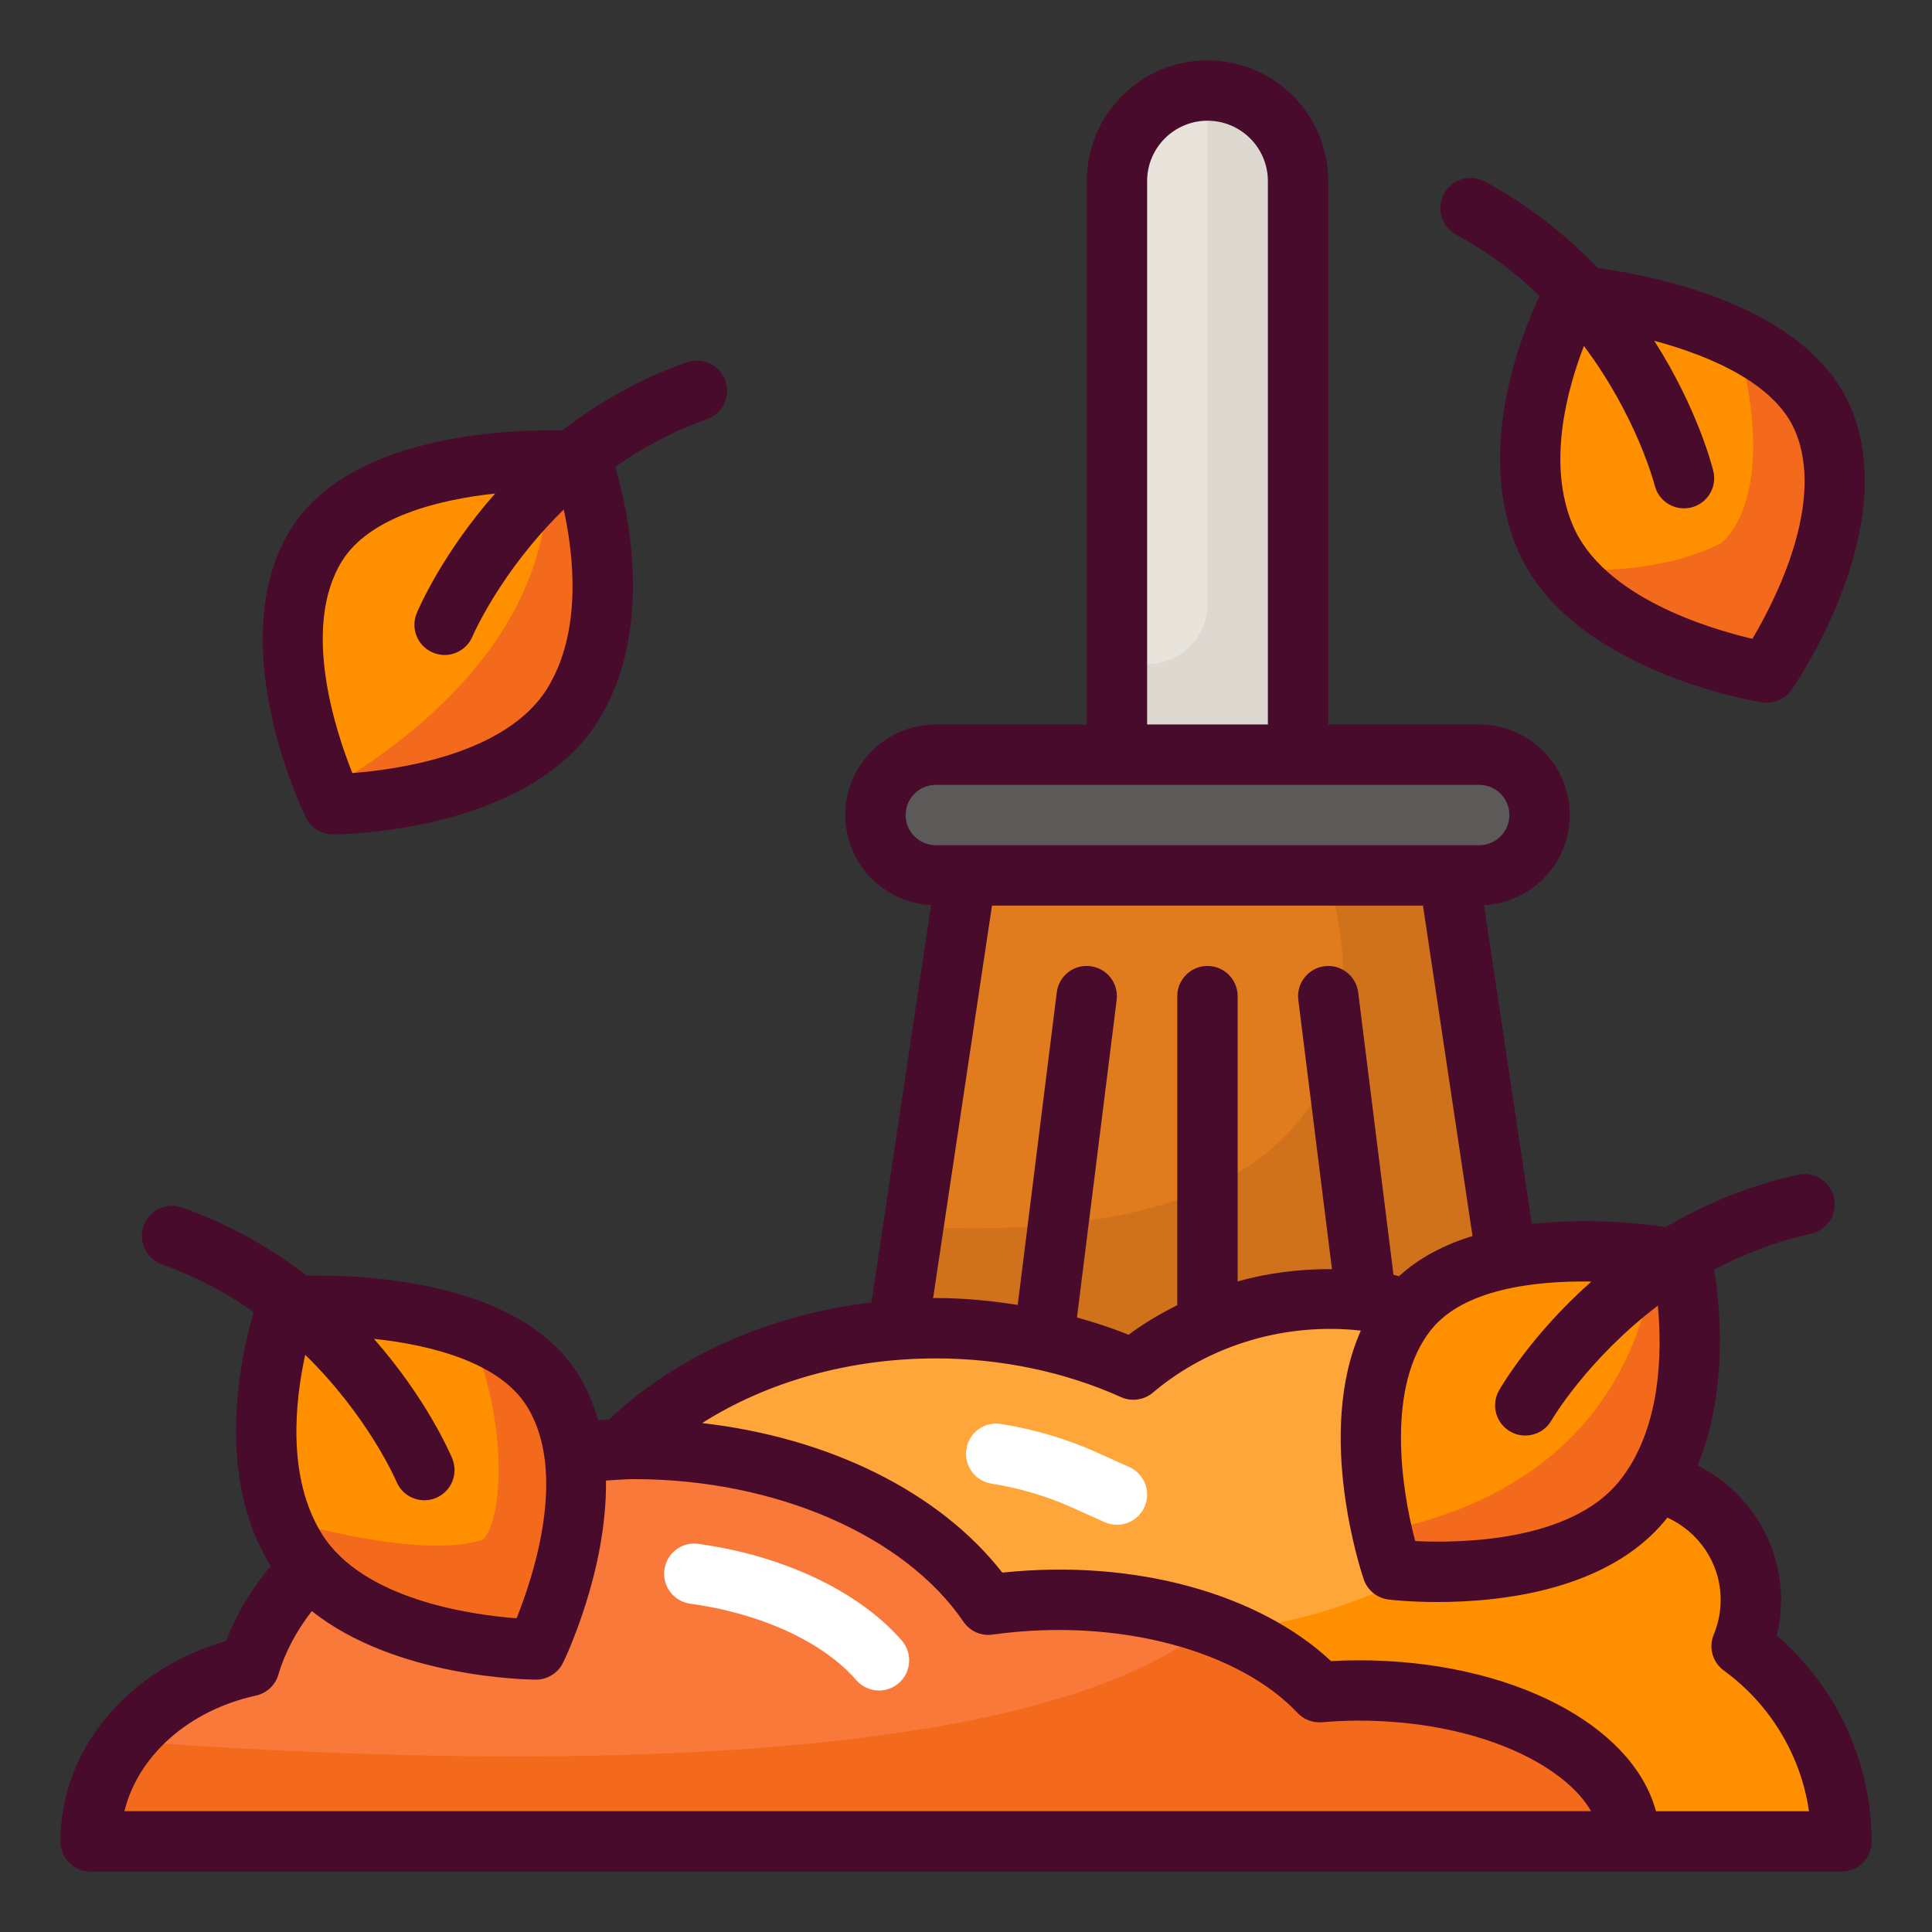 <svg id="pile_of_leaves" viewBox="0 0 64 64" xmlns="http://www.w3.org/2000/svg" data-name="pile of leaves"><rect x="0" y="0" width="64" height="64" fill="#333333" stroke="none"/><path d="m29.6 45 2.4-16h16l2.1 14v5.948l-20.159-.948z" fill="#e07c1d"/><path d="m48 29h-4.003c2.896 10.869-7.163 11.996-13.742 11.632l-.655 4.368.341 3 20.159.948v-5.948l-2.1-14z" fill="#cf721b"/><path d="m40 3c1.656 0 3 1.344 3 3v19h-6v-19c0-1.656 1.344-3 3-3z" fill="#e8e4dc"/><path d="m40 3v17c0 1.105-.895 2-2 2h-1v3h6v-19c0-1.657-1.343-3-3-3z" fill="#ded9d0"/><path d="m19.082 50c2.006-3.532 6.587-6 11.918-6 2.389 0 4.621.504 6.544 1.37 1.742-1.476 3.993-2.37 6.456-2.37 1.422 0 2.775.297 4 .832l6 5.168c2.209 0 4 1.791 4 4 0 .543-.11 1.059-.306 1.531 2.001 1.454 3.306 3.806 3.306 6.469h-13s-28.918-11-28.918-11z" fill="#ffa63b"/><path d="m57.694 54.531c.196-.472.306-.988.306-1.531 0-2.209-1.791-4-4-4l-1.935-1.666c-7.83 11.643-24.885 5.7-32.662 2.152-.112.17-.222.34-.322.515l28.918 11h13c0-2.662-1.306-5.014-3.306-6.469z" fill="#fe9000"/><path d="m60.384 13.881c1.515 3.557-1.857 8.399-1.857 8.399s-5.828-.924-7.343-4.481.937-8.008.937-8.008 6.748.532 8.263 4.089z" fill="#fe9000"/><path d="m60.384 13.881c-.508-1.193-1.609-2.04-2.843-2.647 1.463 5.42-.541 6.766-.541 6.766-1.578.789-3.465.951-5.174.864 2.08 2.677 6.701 3.416 6.701 3.416s3.372-4.843 1.857-8.399z" fill="#f36a1c"/><path d="m10.483 18.057c-2.042 3.282.547 8.585.547 8.585s5.901-.019 7.943-3.302.302-8.057.302-8.057-6.75-.509-8.792 2.774z" fill="#fe9000"/><path d="m19.275 15.283s-.451-.033-1.149-.027c.362 5.339-3.941 8.939-7.305 10.914.124.297.209.472.209.472s5.901-.019 7.943-3.302c2.042-3.282.302-8.057.302-8.057z" fill="#f36a1c"/><rect fill="#5b5a59" height="4" rx="2" width="22" x="29" y="25"/><path d="m46.64 43.409c-2.432 3.005-.518 8.587-.518 8.587s5.858.71 8.291-2.295 1.295-7.958 1.295-7.958-6.635-1.339-9.068 1.666z" fill="#fe9000"/><path d="m61.304 13.489c-1.431-3.359-6.493-4.353-8.385-4.612-.992-1.046-2.219-2.048-3.732-2.862-.484-.261-1.093-.08-1.354.407-.262.486-.079 1.093.407 1.354 1.08.581 1.987 1.283 2.76 2.026-.627 1.331-2.129 5.117-.735 8.389 1.712 4.02 7.846 5.036 8.106 5.077.052.008.104.012.156.012.324 0 .632-.158.82-.429.151-.216 3.669-5.343 1.957-9.362zm-3.254 7.672c-1.445-.338-4.937-1.383-5.946-3.753-.869-2.041-.189-4.513.365-5.947 1.756 2.339 2.335 4.581 2.344 4.616.112.457.521.763.971.763.078 0 .157-.009.236-.028.537-.13.866-.67.736-1.207-.034-.143-.525-2.076-1.957-4.316 1.895.507 4.005 1.433 4.665 2.984 1.01 2.371-.656 5.612-1.414 6.889z" fill="#490b2b"/><path d="m55.708 41.743s-.328-.064-.848-.133c-.867 6.139-5.281 8.367-9.079 9.125.173.764.34 1.259.34 1.259s5.858.71 8.291-2.295c2.432-3.005 1.295-7.958 1.295-7.958z" fill="#f36a1c"/><path d="m11.311 51c-1.506 1.165-2.581 2.603-3.049 4.194-3.024.663-5.262 3.007-5.262 5.806h51c0-2.761-4.029-5-9-5-.44 0-.868.023-1.291.057-1.716-1.824-4.97-3.057-8.709-3.057-.777 0-1.53.058-2.257.159-2.083-3.047-6.551-5.159-11.743-5.159-1.033 0-2.037.083-3.0.241z" fill="#f9793a"/><path d="m18.302 46.057c2.042 3.282-.547 8.585-.547 8.585s-5.901-.019-7.943-3.302-.302-8.057-.302-8.057 6.75-.509 8.792 2.774z" fill="#fe9000"/><path d="m45 56c-.44 0-.868.023-1.291.057-.862-.916-2.113-1.683-3.618-2.219-6.357 5.205-25.364 4.619-35.887 3.836-.749.953-1.204 2.089-1.204 3.326h51c0-2.761-4.029-5-9-5z" fill="#f36a1c"/><path d="m24.03 12.61c-.184-.52-.753-.794-1.276-.61-1.621.572-2.987 1.375-4.127 2.257-1.911-.035-7.063.171-8.993 3.271-2.309 3.709.382 9.315.498 9.552.168.343.517.561.898.561h.003c.264-.001 6.48-.064 8.79-3.773 1.878-3.02.974-6.993.559-8.403.877-.616 1.881-1.17 3.037-1.579.521-.184.794-.755.61-1.276zm-5.905 10.201c-1.362 2.188-4.972 2.685-6.452 2.797-.554-1.378-1.702-4.836-.342-7.024.891-1.433 3.119-2.025 5.07-2.235-1.759 1.995-2.541 3.831-2.598 3.967-.21.51.032 1.092.542 1.304.125.052.255.077.382.077.392 0 .765-.232.925-.616.014-.033.93-2.16 3.023-4.202.328 1.502.62 4.049-.551 5.932z" fill="#490b2b"/><path d="m18.302 46.057c-.614-.986-1.655-1.626-2.809-2.044 1.383 3.024 1.17 6.325.507 6.988-1.507.502-4.284-.018-6.674-.661.132.343.286.68.486 1 2.042 3.282 7.943 3.302 7.943 3.302s2.59-5.302.547-8.585z" fill="#f36a1c"/><path d="m58.858 54.179c.094-.385.142-.779.142-1.179 0-1.951-1.132-3.63-2.766-4.453 1.034-2.5.74-5.326.55-6.487.947-.503 2.011-.929 3.209-1.191.539-.118.881-.651.763-1.191-.119-.54-.654-.879-1.19-.763-1.679.368-3.134.996-4.375 1.73-.936-.134-2.658-.3-4.447-.099l-1.584-10.562c1.579-.085 2.841-1.384 2.841-2.984 0-1.654-1.346-3-3-3h-5v-18c0-2.206-1.794-4-4-4s-4 1.794-4 4v18h-5c-1.654 0-3 1.346-3 3 0 1.6 1.262 2.899 2.841 2.984l-1.974 13.159c-3.422.415-6.515 1.805-8.689 3.88-.123.005-.247.008-.37.015-.148-.524-.359-1.033-.656-1.51-1.93-3.1-7.082-3.306-8.993-3.271-1.141-.882-2.507-1.684-4.127-2.257-.522-.185-1.092.089-1.276.61-.184.521.09 1.092.61 1.276 1.156.408 2.16.963 3.037 1.579-.415 1.411-1.319 5.383.56 8.403.001.002.002.003.003.005-.645.775-1.145 1.61-1.477 2.486-3.26.938-5.489 3.6-5.489 6.642 0 .552.447 1 1 1h58c.553 0 1-.448 1-1 0-2.62-1.162-5.119-3.142-6.821zm-6.141-11.727c-1.988 1.76-2.988 3.482-3.061 3.61-.271.479-.104 1.088.376 1.361.156.089.325.131.493.131.348 0 .686-.181.87-.504.018-.031 1.192-2.031 3.524-3.799.142 1.527.119 4.088-1.283 5.821-1.624 2.006-5.28 2.05-6.755 1.978-.47-1.751-.967-5.155.536-7.012 1.061-1.311 3.339-1.617 5.3-1.585zm-8.595-.411c-1.053-.006-2.106.123-3.123.407v-9.449c0-.552-.447-1-1-1s-1 .448-1 1v10.237c-.561.283-1.107.598-1.612.979-.554-.223-1.127-.409-1.711-.572l1.315-10.52c.068-.548-.32-1.048-.868-1.116-.553-.072-1.048.32-1.116.868l-1.294 10.352c-.893-.14-1.8-.228-2.714-.228-.03 0-.059.004-.089.004l1.951-13.004h14.277l1.641 10.945c-.905.28-1.749.703-2.432 1.331-.063-.013-.124-.033-.186-.045l-1.169-9.354c-.069-.548-.568-.94-1.116-.868-.548.068-.937.568-.868 1.116l1.115 8.918zm-6.122-36.042c0-1.103.897-2 2-2s2 .897 2 2v18h-4v-18zm-8 21c0-.551.448-1 1-1h18c.552 0 1 .449 1 1s-.448 1-1 1h-18c-.552 0-1-.449-1-1zm-19.891 17.879c2.094 2.042 3.01 4.169 3.024 4.203.16.385.532.617.924.617.128 0 .257-.024.382-.076.51-.21.753-.795.543-1.306-.057-.136-.838-1.971-2.596-3.966 1.954.21 4.176.8 5.067 2.234h.001c1.361 2.188.213 5.646-.341 7.024-1.48-.112-5.091-.609-6.452-2.797-1.172-1.883-.879-4.431-.551-5.933zm-5.988 15.121c.451-1.831 2.116-3.338 4.355-3.83.357-.078.643-.344.745-.694.216-.733.594-1.442 1.109-2.107 2.777 2.218 7.2 2.272 7.421 2.272h.003c.382 0 .73-.218.898-.561.083-.168 1.458-3.049 1.422-6.034.308-.016.615-.047.925-.047 4.671 0 8.956 1.854 10.918 4.724.214.313.581.48.962.426 4.189-.582 8.181.551 10.101 2.592.208.221.506.336.808.312.397-.032.8-.054 1.212-.054 3.89 0 6.808 1.435 7.708 3h-48.587zm50.735 0c-.774-2.871-4.819-5-9.856-5-.307 0-.609.011-.907.028-2.357-2.206-6.453-3.399-10.89-2.932-2.098-2.684-5.748-4.473-9.943-4.954 2.124-1.351 4.84-2.142 7.74-2.142 2.149 0 4.271.443 6.135 1.282.353.158.762.1 1.057-.149 1.904-1.614 4.453-2.327 6.887-2.054-1.519 3.415.022 8.021.097 8.241.125.363.445.623.826.668.079.01.706.082 1.617.082 2.085 0 5.658-.377 7.571-2.74.015-.019.027-.039.042-.058 1.039.472 1.767 1.514 1.767 2.728 0 .395-.077.78-.229 1.147-.179.427-.039.921.335 1.193 1.538 1.118 2.551 2.812 2.821 4.66h-5.071z" fill="#490b2b"/><g fill="#fff"><path d="m29.118 56c-.279 0-.558-.117-.755-.345-1.097-1.264-3.152-2.209-5.499-2.531-.547-.075-.93-.579-.855-1.126.076-.547.575-.934 1.127-.855 2.813.385 5.332 1.582 6.737 3.202.362.417.317 1.049-.1 1.411-.189.164-.423.245-.655.245z"/><path d="m36.999 50.511c-.137 0-.276-.029-.409-.088l-1.096-.493c-.821-.369-1.714-.633-2.653-.784-.545-.087-.916-.601-.828-1.146s.59-.918 1.146-.829c1.111.179 2.173.493 3.155.934l1.096.493c.504.227.729.819.502 1.323-.167.37-.531.59-.913.59z"/></g></svg>